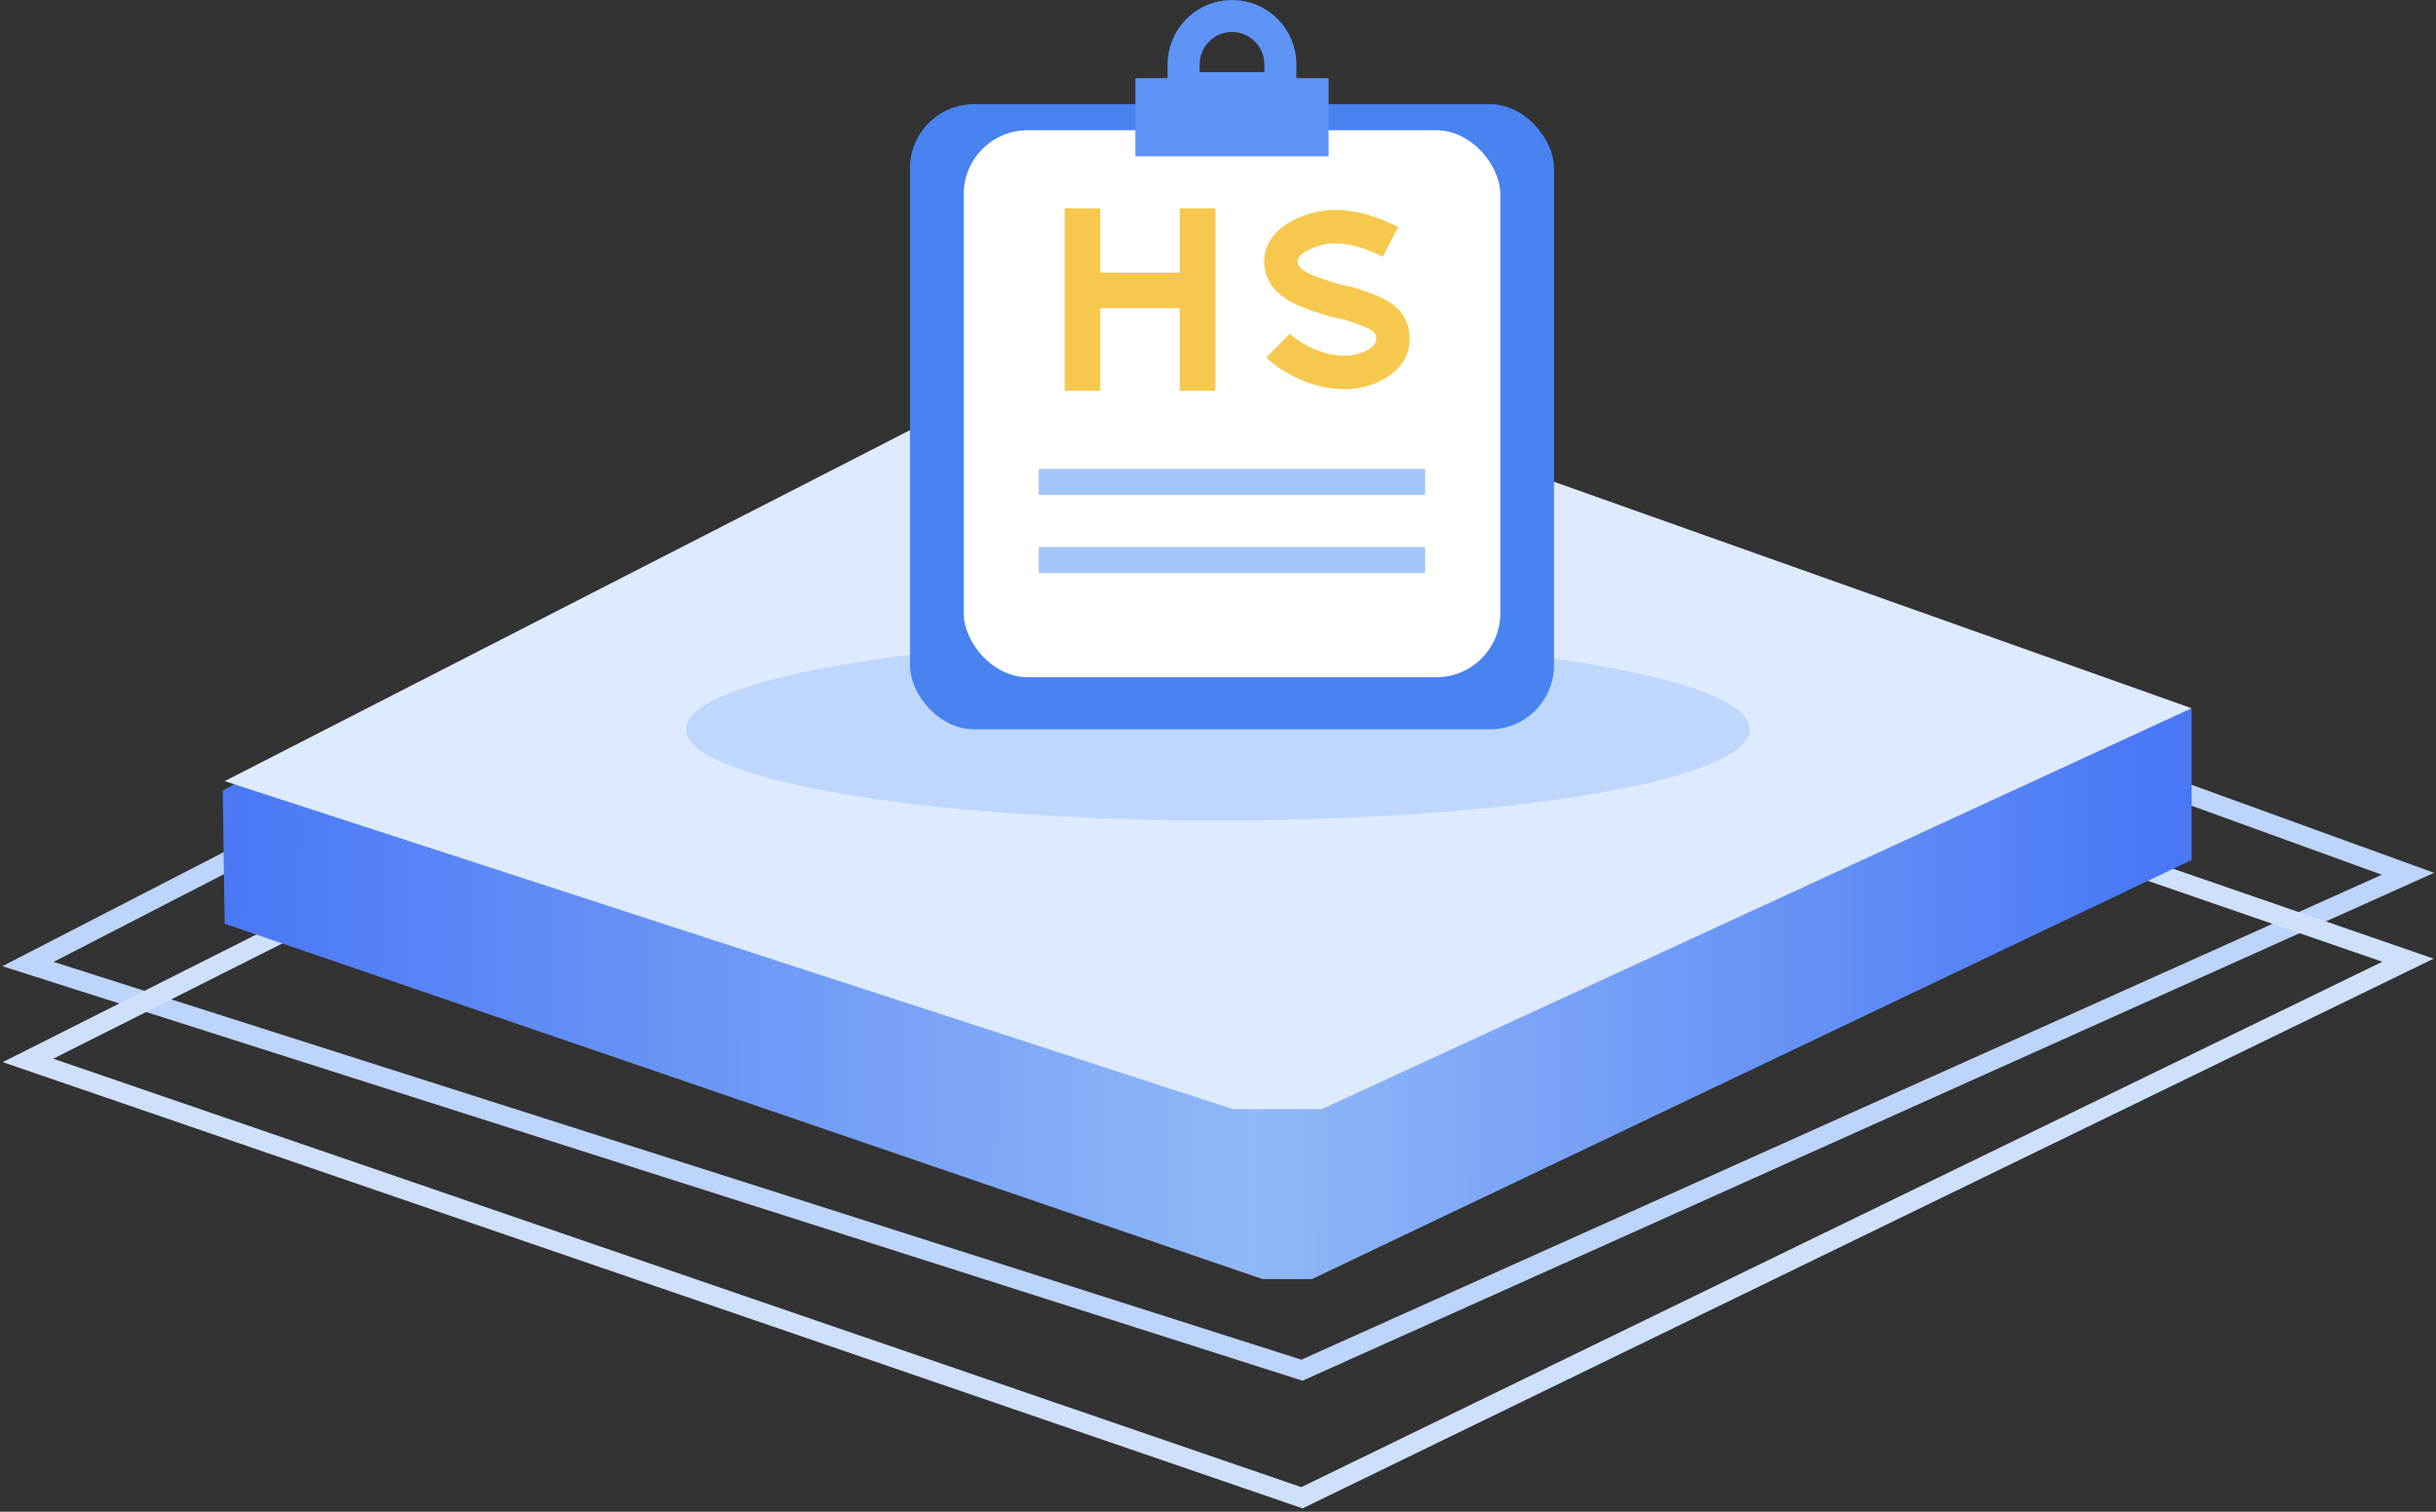 <?xml version="1.0" encoding="UTF-8"?>
<svg width="174px" height="108px" viewBox="0 0 174 108" version="1.1" xmlns="http://www.w3.org/2000/svg" xmlns:xlink="http://www.w3.org/1999/xlink">
    <rect x="0" y="0" width="174" height="108" fill="#333333" stroke="none"/>
    <title>ic-首页-HS编码查询</title>
    <defs>
        <linearGradient x1="-1.43114687e-14%" y1="55.344%" x2="98.097%" y2="55.523%" id="linearGradient-1">
            <stop stop-color="#4977F6" offset="0%"></stop>
            <stop stop-color="#90B9F7" offset="53.473%"></stop>
            <stop stop-color="#4977F6" offset="100%"></stop>
        </linearGradient>
    </defs>
    <g id="页面-1" stroke="none" stroke-width="1" fill="none" fill-rule="evenodd">
        <g id="嘉兴跨电商综合试验区首页" transform="translate(-1148, -1653)">
            <g id="ic-首页-HS编码查询" transform="translate(1150, 1653)">
                <g id="编组-16" transform="translate(0, 23.261)">
                    <g id="编组-14" transform="translate(0, 5.633)" stroke-width="1.405">
                        <polygon id="路径-7" stroke="#BDD4FB" points="0 39.978 90.996 68.994 170 33.53 77.593 -2.40925744e-13"></polygon>
                        <polygon id="路径-7备份" stroke="#CEE0FC" points="-6.00127587e-14 46.864 90.996 78.106 170 39.704 77.593 7.811"></polygon>
                    </g>
                    <g id="编组-15" transform="translate(13.909, 0)">
                        <path d="M0,33.207 L0.14,42.733 L74.271,68.118 C76.625,68.118 77.802,68.118 77.802,68.118 C77.802,68.118 98.746,58.138 140.636,38.177 L140.636,27.432 L63.364,0 L0,33.207 Z" id="路径-8" fill="url(#linearGradient-1)"></path>
                        <polygon id="路径-10" fill="#DEEAFD" points="0.14 32.544 72.153 55.976 78.508 55.976 140.636 27.337 63.681 -1.33225123e-13"></polygon>
                    </g>
                </g>
                <path d="M47,52.104 C47,55.701 64.013,58.617 85,58.617 C105.987,58.617 123,55.701 123,52.104 C123,48.507 105.987,45.591 85,45.591 C64.013,45.591 47,48.507 47,52.104 Z" id="路径备份-2" fill="#5392FF" fill-rule="nonzero" opacity="0.222"></path>
                <g id="编组-21" transform="translate(63, 0)">
                    <path d="M23,1.144 C23.954,1.144 24.818,1.531 25.444,2.156 C26.069,2.782 26.456,3.646 26.456,4.6 L26.456,4.6 L26.456,6.3 L19.544,6.3 L19.544,4.6 C19.544,3.646 19.931,2.782 20.556,2.156 C21.182,1.531 22.046,1.144 23,1.144 Z" id="矩形" stroke="#5F94F7" stroke-width="2.288"></path>
                    <rect id="矩形" fill="#4883F0" x="0" y="7.443" width="46" height="44.661" rx="4.575"></rect>
                    <rect id="矩形" fill="#FFFFFF" x="3.833" y="9.304" width="38.333" height="39.078" rx="4.575"></rect>
                    <rect id="矩形" fill="#5F94F7" x="16.1" y="5.583" width="13.8" height="5.583"></rect>
                    <rect id="矩形" fill="#A5C6FA" x="9.2" y="33.496" width="27.6" height="1.861"></rect>
                    <rect id="矩形备份-2" fill="#A5C6FA" x="9.2" y="39.078" width="27.6" height="1.861"></rect>
                    <g id="编组-19" transform="translate(11.5, 14.887)" stroke="#F6C84E">
                        <path d="M22.817,2.397 C21.592,1.754 20.121,1.274 18.697,1.304 C17.606,1.328 15.423,1.963 15.046,3.362 C14.917,3.84 15.042,4.255 15.105,4.422 C15.511,5.508 16.919,5.963 18.41,6.446 C19.413,6.77 19.489,6.645 20.454,6.991 C21.619,7.407 22.446,7.715 22.817,8.47 C23.174,9.198 22.903,9.923 22.875,9.998 C22.346,11.347 20.349,11.681 19.954,11.709 C17.18,11.907 15.046,10.067 14.786,9.81" id="Stroke-1" stroke-width="2.391"></path>
                        <g id="编组-17" stroke-width="2.542">
                            <line x1="0.821" y1="0" x2="0.821" y2="13.026" id="Stroke-3"></line>
                            <line x1="9.036" y1="0" x2="9.036" y2="13.026" id="Stroke-5"></line>
                            <line x1="8.214" y1="5.862" x2="1.643" y2="5.862" id="Stroke-7"></line>
                        </g>
                    </g>
                </g>
            </g>
        </g>
    </g>
</svg>